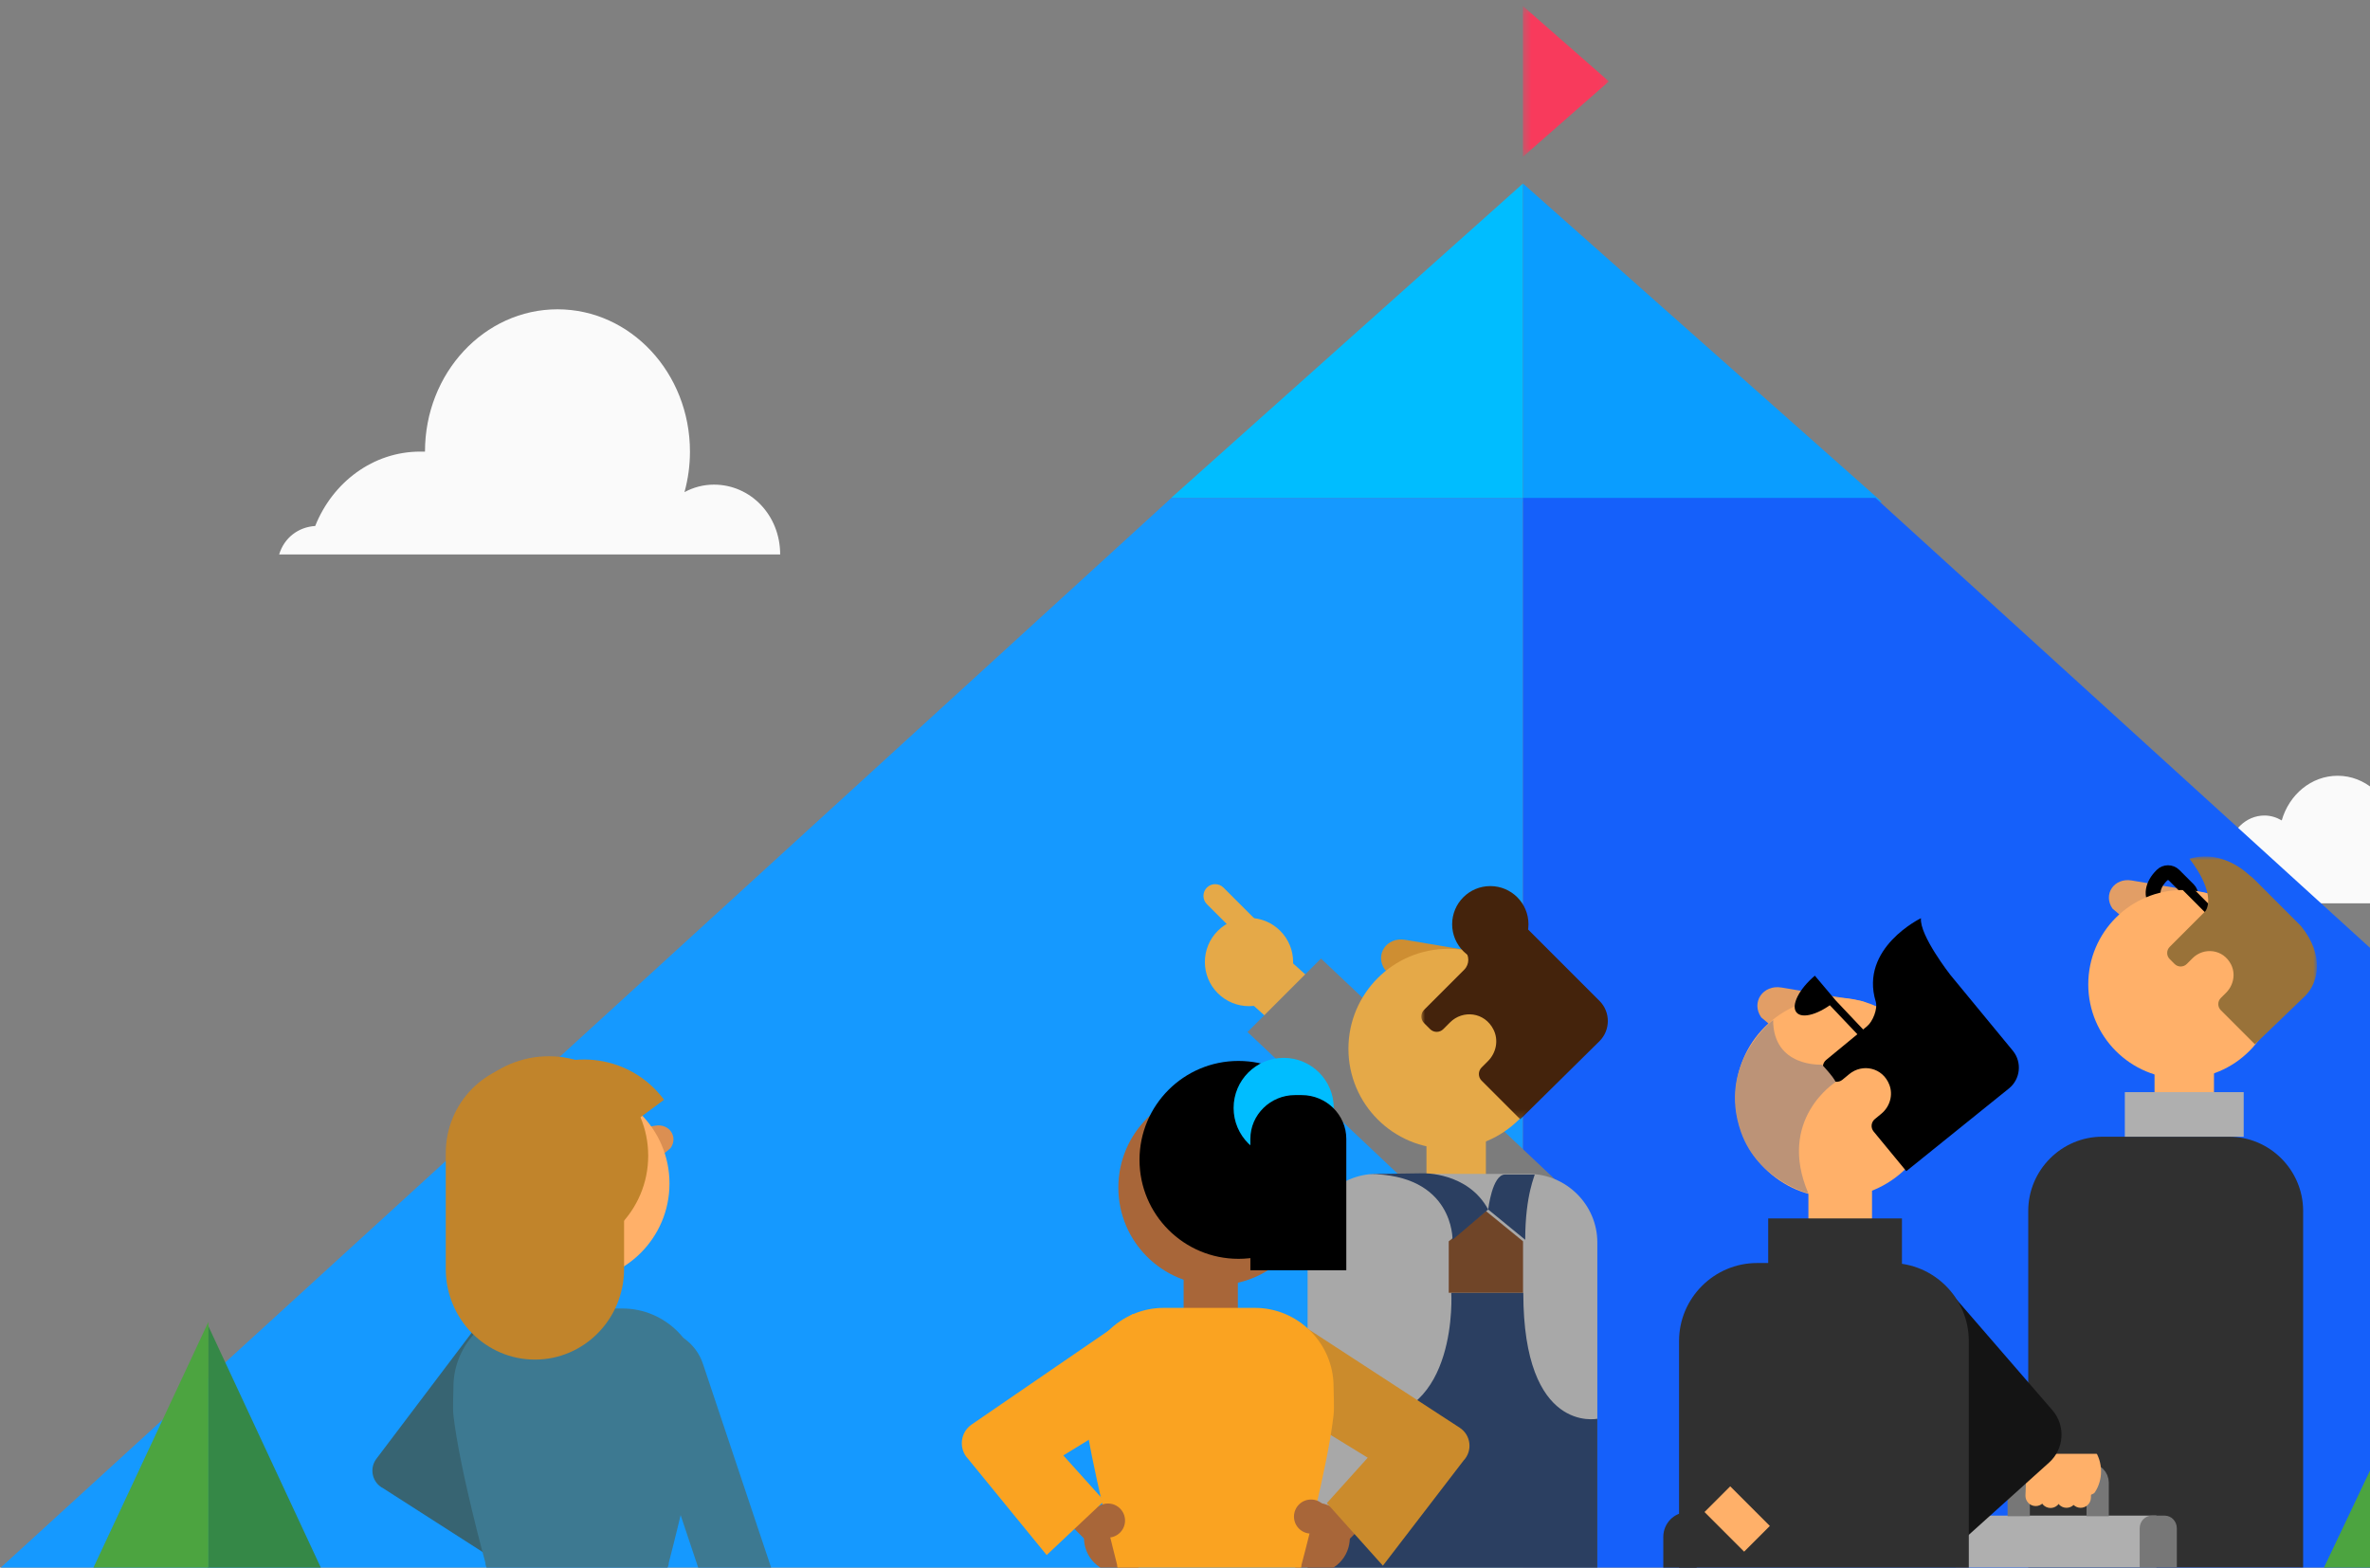 <svg xmlns="http://www.w3.org/2000/svg" xmlns:xlink="http://www.w3.org/1999/xlink" width="319" height="211" viewBox="0 0 319 211">
  <rect x="0" y="0" width="319" height="211" fill="#808080" stroke="none"/>
  <defs>
    <polygon id="mountain_with_people-a" points="11.918 .382 .343 .382 .343 20.678 11.918 20.678"/>
    <polygon id="mountain_with_people-c" points="0 97.16 50.216 97.16 50.216 0 0 0"/>
    <polygon id="mountain_with_people-e" points="0 97.16 50.216 97.16 50.216 0 0 0"/>
    <polygon id="mountain_with_people-g" points="0 97.16 50.216 97.16 50.216 0 0 0"/>
    <polygon id="mountain_with_people-i" points="0 97.16 50.216 97.16 50.216 0 0 0"/>
    <polygon id="mountain_with_people-k" points="0 97.16 50.216 97.16 50.216 0 0 0"/>
    <polygon id="mountain_with_people-m" points="0 97.16 50.216 97.16 50.216 0 0 0"/>
    <polygon id="mountain_with_people-o" points="0 97.16 50.216 97.16 50.216 0 0 0"/>
    <polygon id="mountain_with_people-q" points="0 97.16 50.216 97.16 50.216 0 0 0"/>
    <polygon id="mountain_with_people-s" points="0 97.16 50.216 97.16 50.216 0 0 0"/>
    <polygon id="mountain_with_people-u" points="0 97.16 50.216 97.16 50.216 0 0 0"/>
    <polygon id="mountain_with_people-w" points="0 97.16 50.216 97.16 50.216 0 0 0"/>
    <polygon id="mountain_with_people-y" points="0 97.16 50.216 97.16 50.216 0 0 0"/>
    <polygon id="mountain_with_people-A" points="0 97.16 50.216 97.16 50.216 0 0 0"/>
    <polygon id="mountain_with_people-C" points="0 97.16 50.216 97.16 50.216 0 0 0"/>
    <polygon id="mountain_with_people-E" points="0 97.16 50.216 97.16 50.216 0 0 0"/>
    <polygon id="mountain_with_people-G" points="0 97.16 50.216 97.16 50.216 0 0 0"/>
    <polygon id="mountain_with_people-I" points="0 0 27.948 0 27.948 29.815 0 29.815"/>
  </defs>
  <g fill="none" fill-rule="evenodd" transform="translate(-1 -1)">
    <g transform="translate(0 .73)">
      <path fill="#FAFAFA" fill-rule="nonzero" d="M323.517,111.107 C326.236,111.107 328.441,113.567 328.441,116.523 C328.441,119.479 326.236,121.855 323.517,121.855 L315.642,121.855 L299.396,121.855 C297.493,121.855 295.95,120.196 295.95,118.129 C295.95,116.059 297.493,114.319 299.396,114.316 C299.953,114.316 300.469,114.473 300.933,114.727 C301.237,112.088 303.285,110.037 305.796,110.037 C306.642,110.037 307.424,110.289 308.12,110.697 C309.119,107.213 312.109,104.685 315.642,104.685 C319.319,104.685 322.399,107.428 323.266,111.133 C323.351,111.13 323.431,111.107 323.517,111.107 Z"/>
      <polygon fill="#00BDFF" fill-rule="nonzero" points="205.99 67.26 205.99 24.971 158.668 67.26"/>
      <g transform="translate(205.634 .698)">
        <mask id="mountain_with_people-b" fill="#fff">
          <use xlink:href="#mountain_with_people-a"/>
        </mask>
        <polygon fill="#F83A5C" fill-rule="nonzero" points=".343 20.678 .343 .381 11.918 10.53" mask="url(#mountain_with_people-b)"/>
      </g>
      <polygon fill="#0A9DFF" fill-rule="nonzero" points="205.99 24.971 205.99 67.839 254.31 67.839"/>
      <polygon fill="#1599FF" fill-rule="nonzero" points="0 212.269 205.99 212.269 205.99 67.281 158.679 67.281"/>
      <polygon fill="#1560FA" fill-rule="nonzero" points="253.428 67.287 205.99 67.287 205.99 212.032 412.536 212.032"/>
      <polygon fill="#358847" fill-rule="nonzero" points="28.983 178.628 28.983 206.572 28.983 212.267 44.649 212.267"/>
      <path fill="#4CA440" fill-rule="nonzero" d="M313.438,212.032 L329.027,179.185 L329.027,212.032 L313.438,212.032 Z M13.123,212.239 L29.046,178.204 L29.046,212.239 L13.123,212.239 Z"/>
      <path fill="#FAFAFA" fill-rule="nonzero" d="M93.13,66.51 C93.606,64.783 93.868,62.949 93.868,61.059 C93.868,50.479 85.884,41.902 76.037,41.902 C66.191,41.902 58.202,50.476 58.202,61.055 C57.989,61.064 57.774,61.055 57.56,61.055 C51.217,61.055 45.774,65.18 43.425,71.068 C41.149,71.207 39.252,72.656 38.574,74.895 L106.01,74.895 C106.01,69.603 102.016,65.499 97.095,65.499 C95.667,65.499 94.324,65.868 93.13,66.51 Z"/>
    </g>
    <g transform="translate(51 115.836)">
      <g transform="matrix(-1 0 0 1 261.861 .445)">
        <path fill="#E29E66" fill-rule="nonzero" d="M24.94,3.229 C27.289,2.828 28.847,5.099 27.519,7.019 L21.793,11.859 C21.012,12.961 19.486,13.221 18.383,12.44 L13.967,9.31 C12.257,8.098 12.763,5.438 14.798,4.939 L24.94,3.229 Z"/>
        <path stroke="#000" stroke-width="2" d="M17.342,6.111 L17.307,6.077 C16.858,5.628 16.858,4.893 17.307,4.445 L19.232,2.52 C19.682,2.071 20.416,2.071 20.865,2.52 L20.899,2.554 C22.115,3.769 22.547,5.327 21.331,6.543 C20.115,7.759 18.558,7.327 17.342,6.111 Z"/>
        <path fill="#FFB069" fill-rule="nonzero" d="M30.782,17.211 C30.782,24.224 25.097,29.91 18.084,29.91 C11.071,29.91 5.385,24.224 5.385,17.211 C5.385,10.198 11.071,4.513 18.084,4.513 C25.097,4.513 30.782,10.198 30.782,17.211"/>
        <mask id="mountain_with_people-d" fill="#fff">
          <use xlink:href="#mountain_with_people-c"/>
        </mask>
        <polygon fill="#FFB069" fill-rule="nonzero" points="13.861 35.719 21.861 35.719 21.861 24.719 13.861 24.719" mask="url(#mountain_with_people-d)"/>
        <mask id="mountain_with_people-f" fill="#fff">
          <use xlink:href="#mountain_with_people-e"/>
        </mask>
        <path fill="#303030" fill-rule="nonzero" d="M38.861,96.719 L1.861,96.719 L1.861,47.709 C1.861,42.214 6.344,37.719 11.823,37.719 L28.899,37.719 C34.378,37.719 38.861,42.214 38.861,47.709 L38.861,96.719 Z" mask="url(#mountain_with_people-f)"/>
        <mask id="mountain_with_people-h" fill="#fff">
          <use xlink:href="#mountain_with_people-g"/>
        </mask>
        <polygon fill="#AFAFAF" fill-rule="nonzero" points="9.861 37.719 25.861 37.719 25.861 31.719 9.861 31.719" mask="url(#mountain_with_people-h)"/>
        <mask id="mountain_with_people-j" fill="#fff">
          <use xlink:href="#mountain_with_people-i"/>
        </mask>
        <polygon fill="#000" fill-rule="nonzero" points="17.624 3.334 9.745 11.257 11.158 12.448 11.028 11.563 19.323 3.258" mask="url(#mountain_with_people-j)"/>
        <mask id="mountain_with_people-l" fill="#fff">
          <use xlink:href="#mountain_with_people-k"/>
        </mask>
        <path fill="#997239" fill-rule="nonzero" d="M2.135,9.383 C2.136,9.382 2.137,9.38 2.138,9.379 L8.387,3.13 C9.68,1.795 11.661,1.6 13.015,2.874 L13.698,4.997 C13.714,5.013 14.219,5.125 14.203,5.142 C13.533,5.812 14.413,6.76 15.084,7.43 L19.822,12.168 C20.275,12.622 20.275,13.356 19.822,13.809 L19.162,14.469 C18.708,14.922 17.974,14.922 17.521,14.469 L16.744,13.692 C15.241,12.19 12.633,12.43 11.561,14.54 C10.921,15.8 11.232,17.34 12.231,18.339 L12.942,19.049 C13.395,19.502 13.395,20.237 12.942,20.689 L8.383,25.247 C8.367,25.264 8.341,25.264 8.324,25.248 L1.587,18.768 C-0.216,16.964 -1.02,13.296 2.135,9.383" mask="url(#mountain_with_people-l)"/>
        <mask id="mountain_with_people-n" fill="#fff">
          <use xlink:href="#mountain_with_people-m"/>
        </mask>
        <path fill="#997239" fill-rule="nonzero" d="M8.647,2.977 C8.647,2.977 12.183,-1.136 17.161,0.307 C17.161,0.307 13.499,4.743 14.997,7.378" mask="url(#mountain_with_people-n)"/>
        <g>
          <mask id="mountain_with_people-p" fill="#fff">
            <use xlink:href="#mountain_with_people-o"/>
          </mask>
          <path fill="#AFAFAF" fill-rule="nonzero" d="M21.611,96.719 L48.611,96.719 L48.611,90.446 C48.611,89.493 47.828,88.719 46.862,88.719 L21.611,88.719 L21.611,96.719 Z" mask="url(#mountain_with_people-p)"/>
        </g>
        <g>
          <mask id="mountain_with_people-r" fill="#fff">
            <use xlink:href="#mountain_with_people-q"/>
          </mask>
          <path fill="#777" fill-rule="nonzero" d="M18.861,96.719 L23.861,96.719 L23.861,90.422 C23.861,89.481 23.127,88.719 22.223,88.719 L20.5,88.719 C19.595,88.719 18.861,89.481 18.861,90.422 L18.861,96.719 Z" mask="url(#mountain_with_people-r)"/>
        </g>
        <g>
          <mask id="mountain_with_people-t" fill="#fff">
            <use xlink:href="#mountain_with_people-s"/>
          </mask>
          <path fill="#E5AC51" fill-rule="nonzero" d="M40.417,83.153 C40.417,84.176 39.588,85.006 38.564,85.006 C37.541,85.006 36.711,84.176 36.711,83.153 C36.711,82.13 37.541,81.3 38.564,81.3 C39.588,81.3 40.417,82.13 40.417,83.153" mask="url(#mountain_with_people-t)"/>
        </g>
        <g>
          <mask id="mountain_with_people-v" fill="#fff">
            <use xlink:href="#mountain_with_people-u"/>
          </mask>
          <path stroke="#777" stroke-width="3" d="M29.517,88.806 L29.517,84.297 C29.517,83.662 30.037,83.143 30.672,83.143 L38.99,83.143 C39.625,83.143 40.144,83.662 40.144,84.297 L40.144,88.806" mask="url(#mountain_with_people-v)"/>
        </g>
        <g>
          <mask id="mountain_with_people-x" fill="#fff">
            <use xlink:href="#mountain_with_people-w"/>
          </mask>
          <path fill="#FFB069" fill-rule="nonzero" d="M29.906,85.597 C30.544,86.557 37.851,86.713 38.56,85.697 C39.752,83.99 39.78,81.656 38.627,79.921 C36.564,76.817 32.107,76.765 29.973,79.821 C28.78,81.529 28.753,83.863 29.906,85.597" mask="url(#mountain_with_people-x)"/>
        </g>
        <g>
          <mask id="mountain_with_people-z" fill="#fff">
            <use xlink:href="#mountain_with_people-y"/>
          </mask>
          <path fill="#FFB069" fill-rule="nonzero" d="M35.898,87.689 C35.138,87.71 34.501,87.105 34.48,86.346 L34.274,80.177 C34.262,79.744 34.607,79.38 35.04,79.368 L36.227,79.337 C36.659,79.325 37.023,79.67 37.035,80.103 L37.241,86.272 C37.261,87.031 36.657,87.669 35.898,87.689" mask="url(#mountain_with_people-z)"/>
        </g>
        <g>
          <mask id="mountain_with_people-B" fill="#fff">
            <use xlink:href="#mountain_with_people-A"/>
          </mask>
          <path fill="#FFB069" fill-rule="nonzero" d="M31.843,87.667 C31.084,87.687 30.447,87.083 30.426,86.323 L30.22,80.154 C30.208,79.721 30.553,79.357 30.986,79.346 L32.172,79.314 C32.605,79.303 32.969,79.647 32.98,80.081 L33.187,86.25 C33.207,87.009 32.602,87.647 31.843,87.667" mask="url(#mountain_with_people-B)"/>
        </g>
        <g>
          <mask id="mountain_with_people-D" fill="#fff">
            <use xlink:href="#mountain_with_people-C"/>
          </mask>
          <path fill="#FFB069" fill-rule="nonzero" d="M37.892,87.432 C37.133,87.452 36.496,86.848 36.475,86.088 L36.33,82.215 C36.318,81.782 36.663,81.418 37.096,81.406 L38.283,81.375 C38.716,81.363 39.079,81.708 39.091,82.141 L39.236,86.015 C39.256,86.774 38.651,87.412 37.892,87.432" mask="url(#mountain_with_people-D)"/>
        </g>
        <g>
          <mask id="mountain_with_people-F" fill="#fff">
            <use xlink:href="#mountain_with_people-E"/>
          </mask>
          <path fill="#FFB069" fill-rule="nonzero" d="M33.746,87.666 C32.987,87.686 32.349,87.082 32.329,86.322 L32.123,80.153 C32.111,79.72 32.456,79.357 32.889,79.345 L34.075,79.313 C34.508,79.302 34.872,79.647 34.883,80.08 L35.09,86.249 C35.11,87.008 34.505,87.646 33.746,87.666" mask="url(#mountain_with_people-F)"/>
        </g>
        <g>
          <mask id="mountain_with_people-H" fill="#fff">
            <use xlink:href="#mountain_with_people-G"/>
          </mask>
          <polygon fill="#303030" fill-rule="nonzero" points="28.685 80.397 39.913 80.397 39.913 76.467 28.685 76.467" mask="url(#mountain_with_people-H)"/>
        </g>
      </g>
      <g transform="matrix(-1 0 0 1 227.567 3.844)">
        <path fill="#141414" fill-rule="nonzero" d="M15.817,54.38 L1.316,71.13 C-0.48,73.206 -0.285,76.337 1.755,78.173 L16.428,91.379 L27.436,80.065 L15.817,54.38 Z"/>
        <path fill="#E29E66" fill-rule="nonzero" d="M37.777,14.241 L27.031,16.053 C24.875,16.582 24.339,19.4 26.15,20.684 L30.83,24.001 C31.998,24.829 33.615,24.553 34.443,23.385 L40.509,18.257 C41.916,16.223 40.265,13.816 37.777,14.241"/>
        <path fill="#FFB069" fill-rule="nonzero" d="M43.967,29.056 C43.967,36.486 37.943,42.51 30.512,42.51 C23.082,42.51 17.058,36.486 17.058,29.056 C17.058,21.626 23.082,15.602 30.512,15.602 C37.943,15.602 43.967,21.626 43.967,29.056"/>
        <polygon fill="#FFB069" fill-rule="nonzero" points="25.595 48.346 34.156 48.346 34.156 36.93 25.595 36.93"/>
        <path fill="#303030" fill-rule="nonzero" d="M51.567,93.32 L12.567,93.32 L12.567,61.811 C12.567,56.041 17.292,51.32 23.068,51.32 L41.067,51.32 C46.842,51.32 51.567,56.041 51.567,61.811 L51.567,93.32 Z"/>
        <polygon fill="#303030" fill-rule="nonzero" points="21.567 52.32 39.567 52.32 39.567 45.32 21.567 45.32"/>
        <path fill="#000" fill-rule="nonzero" d="M25.095,16.132 C24.801,17.094 25.486,18.812 26.262,19.451 L31.776,23.994 C32.28,24.41 32.352,25.156 31.936,25.661 L31.25,26.494 C30.834,26.999 30.088,27.071 29.583,26.655 L28.65,25.886 C26.905,24.448 24.163,24.977 23.258,27.337 C22.729,28.717 23.198,30.286 24.34,31.226 L25.22,31.951 C25.725,32.367 25.796,33.113 25.38,33.618 L20.982,38.958 L7.135,27.8 C5.622,26.548 5.391,24.314 6.615,22.779 L15.05,12.541 C15.05,12.541 19.229,7.203 19.007,4.907 C19.007,4.907 27.301,8.907 25.095,16.132"/>
        <path fill="#BC9377" fill-rule="nonzero" d="M34.164,41.945 C34.164,41.945 40.935,40.228 43.235,33.689 C46.497,24.413 38.903,18.604 38.903,18.604 C38.904,25.035 32.329,24.618 32.329,24.618 C32.329,24.618 30.698,26.35 30.494,26.962 C30.494,26.962 38.444,31.956 34.164,41.945"/>
        <path fill="#000" fill-rule="nonzero" d="M33.288,12.647 C35.431,14.455 36.536,16.671 35.755,17.596 C34.974,18.521 32.605,17.806 30.462,15.998 L33.288,12.647 Z"/>
        <polygon fill="#FFB069" fill-rule="nonzero" points="48.141 84.836 42.808 90.17 39.348 86.71 44.681 81.377"/>
        <path fill="#303030" fill-rule="nonzero" d="M53.689,93.28 L49.198,93.28 L49.198,84.859 L50.419,84.859 C52.225,84.859 53.689,86.35 53.689,88.189 L53.689,93.28 Z"/>
        <rect width="6.551" height="7.779" x="101.441" y="11.26" fill="#E5A948" fill-rule="nonzero" transform="rotate(-42 104.716 15.15)"/>
        <polygon fill="#7C7C7C" fill-rule="nonzero" points="109.654 44.355 99.766 54.243 63.722 20.227 73.61 10.339" transform="matrix(-1 0 0 1 173.375 0)"/>
        <g fill="#E5A948" fill-rule="nonzero" transform="matrix(-1 0 0 1 115.74 .032)">
          <path d="M10.488,14.975 C8.168,17.295 4.407,17.295 2.087,14.975 C-0.232,12.655 -0.232,8.894 2.087,6.575 C4.407,4.255 8.168,4.255 10.488,6.575 C12.807,8.894 12.807,12.655 10.488,14.975"/>
          <path d="M10.169,10.302 C10.782,9.688 10.782,8.684 10.168,8.071 L2.847,0.755 C2.233,0.141 1.229,0.142 0.616,0.756 C0.002,1.37 0.003,2.373 0.616,2.987 L7.937,10.303 C8.551,10.917 9.556,10.916 10.169,10.302"/>
        </g>
        <path fill="#CE8E32" fill-rule="nonzero" d="M88.428,7.82 L77.682,9.631 C75.526,10.16 74.989,12.979 76.801,14.263 L81.48,17.579 C82.649,18.407 84.266,18.131 85.094,16.963 L91.16,11.836 C92.567,9.801 90.916,7.395 88.428,7.82"/>
        <path fill="#E5A948" fill-rule="nonzero" d="M96.07,22.482 C96.07,29.912 90.046,35.936 82.616,35.936 C75.185,35.936 69.161,29.912 69.161,22.482 C69.161,15.051 75.185,9.028 82.616,9.028 C90.046,9.028 96.07,15.051 96.07,22.482"/>
        <g transform="matrix(-1 0 0 1 86.26 2.163)">
          <mask id="mountain_with_people-J" fill="#fff">
            <use xlink:href="#mountain_with_people-I"/>
          </mask>
          <path fill="#44230C" fill-rule="nonzero" d="M14.055,3.948 C12.6,2.444 10.368,2.225 8.842,3.659 L5.705,6.943 L5.773,7.011 C6.51,7.748 6.51,8.943 5.773,9.679 L0.369,15.083 C-0.123,15.575 -0.123,16.372 0.369,16.864 L1.18,17.675 C1.672,18.167 2.469,18.167 2.96,17.675 L3.869,16.767 C5.569,15.067 8.525,15.347 9.723,17.75 C10.424,19.157 10.087,20.865 8.976,21.977 L8.119,22.833 C7.627,23.326 7.627,24.123 8.119,24.614 L13.32,29.815 L23.991,19.286 C25.463,17.807 25.479,15.42 24.028,13.92 L14.055,3.948 Z" mask="url(#mountain_with_people-J)"/>
        </g>
        <circle cx="76.973" cy="5.721" r="5.136" fill="#44230C" fill-rule="nonzero"/>
        <polygon fill="#E5A948" fill-rule="nonzero" points="77.567 41.32 85.567 41.32 85.567 30.32 77.567 30.32"/>
        <path fill="#A8A8A8" fill-rule="nonzero" d="M101.567,92.32 L62.567,92.32 L62.567,48.554 C62.567,43.476 66.747,39.32 71.856,39.32 L92.278,39.32 C97.387,39.32 101.567,43.476 101.567,48.554 L101.567,92.32 Z"/>
        <path fill="#2B3F61" fill-rule="nonzero" d="M62.567,72.281 C62.567,72.281 72.531,74.371 72.531,55.32 L82.224,55.32 C82.224,55.32 81.214,72.281 93.734,72.281 L101.567,72.281 L101.567,93.32 L62.567,93.32 L62.567,72.281 Z"/>
        <polygon fill="#704528" fill-rule="nonzero" points="72.567 55.32 82.567 55.32 82.567 48.4 77.567 44.32 72.567 48.4"/>
        <path fill="#2B3F61" fill-rule="nonzero" d="M82.059,48.193 C82.059,48.193 81.856,39.345 93.373,39.345 L86.034,39.243 C86.034,39.243 79.997,39.049 77.257,44.115 L82.059,48.193 Z"/>
        <path fill="#2B3F61" fill-rule="nonzero" d="M77.257,44.116 C77.257,44.116 76.722,39.409 74.99,39.409 L71.014,39.409 C70.881,39.409 72.274,42.005 72.274,48.193 L77.257,44.116 Z"/>
        <path fill="#A8A8A8" fill-rule="nonzero" d="M101.409,86.543 L88.989,86.543 L86.812,48.812 C86.812,44.846 90.079,41.63 94.11,41.63 C98.141,41.63 101.409,44.846 101.409,48.812 L101.409,86.543 Z"/>
        <polygon fill="#A86639" fill-rule="nonzero" points="131.483 88.573 128.348 85.437 136.997 76.789 140.132 79.924"/>
        <polygon fill="#A86639" fill-rule="nonzero" points="87.68 80.23 90.815 77.094 99.464 85.744 96.328 88.878"/>
        <path fill="#A86639" fill-rule="nonzero" d="M103.981 91.661C102.128 93.514 99.124 93.514 97.271 91.661 95.419 89.808 95.419 86.804 97.271 84.951 99.124 83.099 102.128 83.099 103.981 84.951 105.834 86.804 105.834 89.808 103.981 91.661M130.278 91.661C128.425 93.514 125.421 93.514 123.568 91.661 121.715 89.808 121.715 86.804 123.568 84.951 125.421 83.099 128.425 83.099 130.278 84.951 132.131 86.804 132.131 89.808 130.278 91.661"/>
        <path fill="#CB8B2C" fill-rule="nonzero" d="M104.478,58.261 L81.087,73.492 C79.575,74.477 79.326,76.591 80.567,77.901 L91.431,92.058 L98.974,83.64 L93.47,77.525 L106.924,69.269 L104.478,58.261 Z"/>
        <path fill="#A86639" fill-rule="nonzero" d="M127.039,41.159 C127.039,48.421 121.152,54.308 113.891,54.308 C106.629,54.308 100.742,48.421 100.742,41.159 C100.742,33.898 106.629,28.011 113.891,28.011 C121.152,28.011 127.039,33.898 127.039,41.159"/>
        <polygon fill="#A86639" fill-rule="nonzero" points="110.953 57.911 118.251 57.911 118.251 47.806 110.953 47.806"/>
        <path fill="#FAA321" fill-rule="nonzero" d="M103.606,93.357 C102.933,93.357 102.383,92.602 102.383,91.928 C102.383,91.928 98.872,78.914 98.067,71.768 C97.96,70.825 98.067,68.923 98.067,67.974 C98.067,62.134 102.837,57.357 108.667,57.357 L120.924,57.357 C126.754,57.357 131.524,62.134 131.524,67.974 C131.524,68.923 131.628,70.825 131.524,71.768 C130.877,77.689 127.208,91.928 127.208,91.928 C127.208,92.602 126.657,93.357 125.985,93.357 L103.606,93.357 Z"/>
        <path fill="#000" fill-rule="nonzero" d="M124.191,37.438 C124.191,44.794 118.228,50.757 110.872,50.757 C103.516,50.757 97.554,44.794 97.554,37.438 C97.554,30.083 103.516,24.12 110.872,24.12 C118.228,24.12 124.191,30.083 124.191,37.438"/>
        <path fill="#00BDFF" fill-rule="nonzero" d="M111.526,30.449 C111.526,34.172 108.508,37.19 104.785,37.19 C101.062,37.19 98.044,34.172 98.044,30.449 C98.044,26.725 101.062,23.707 104.785,23.707 C108.508,23.707 111.526,26.725 111.526,30.449"/>
        <path fill="#A86639" fill-rule="nonzero" d="M103.399 85.448C103.399 86.714 102.372 87.741 101.105 87.741 99.839 87.741 98.812 86.714 98.812 85.448 98.812 84.181 99.839 83.154 101.105 83.154 102.372 83.154 103.399 84.181 103.399 85.448M130.724 85.984C130.724 87.251 129.697 88.278 128.43 88.278 127.164 88.278 126.137 87.251 126.137 85.984 126.137 84.718 127.164 83.691 128.43 83.691 129.697 83.691 130.724 84.718 130.724 85.984"/>
        <path fill="#FAA321" fill-rule="nonzero" d="M125.067,58.159 L146.781,73.054 C148.33,74.117 148.563,76.312 147.27,77.675 L136.686,90.631 L128.94,83.335 L134.444,77.219 L120.989,68.963 L125.067,58.159 Z"/>
        <polygon fill="#000" fill-rule="nonzero" points="30.462 15.998 22.331 24.602 23.86 25.825 23.554 24.755 32.116 15.735"/>
        <path fill="#000" fill-rule="nonzero" d="M109.268,52.297 L96.356,52.297 L96.356,34.605 C96.356,31.367 99.058,28.718 102.359,28.718 L103.265,28.718 C106.567,28.718 109.268,31.367 109.268,34.605 L109.268,52.297 Z"/>
      </g>
      <g fill-rule="nonzero" transform="translate(.125 27.337)">
        <path fill="#DB8F52" d="M38.083,9.341 C39.952,9.021 41.193,10.829 40.135,12.357 L35.578,16.21 C34.957,17.087 33.741,17.295 32.864,16.673 L29.348,14.182 C27.987,13.217 28.39,11.099 30.01,10.702 L38.083,9.341 Z"/>
        <path fill="#376472" d="M16.042,0.111 L0.539,20.619 C-0.464,21.944 -0.018,23.855 1.467,24.601 L15.305,33.47 L19.207,23.819 L12.527,20.241 L21.603,8.883 L16.042,0.111 Z" transform="translate(0 33.556)"/>
        <path fill="#FFB069" d="M39.986,17.124 C39.986,24.422 34.07,30.338 26.772,30.338 C19.474,30.338 13.558,24.422 13.558,17.124 C13.558,9.827 19.474,3.91 26.772,3.91 C34.07,3.91 39.986,9.827 39.986,17.124"/>
        <polygon fill="#FFB069" points="23.663 33.983 30.782 33.983 30.782 23.812 23.663 23.812"/>
        <path fill="#3D7991" d="M16.416,69.577 C15.747,69.577 15.2,68.825 15.2,68.153 C15.2,68.153 11.706,55.426 10.905,48.306 C10.799,47.366 10.905,45.471 10.905,44.526 C10.905,38.707 15.651,33.947 21.451,33.947 L33.646,33.947 C39.446,33.947 44.192,38.707 44.192,44.526 C44.192,45.471 44.295,47.366 44.192,48.306 C43.548,54.205 39.898,68.153 39.898,68.153 C39.898,68.825 39.35,69.577 38.681,69.577 L16.416,69.577 Z"/>
        <path fill="#3D7991" d="M38.02,36.728 C40.952,36.728 43.556,38.603 44.487,41.383 L53.974,69.735 L44.156,69.735 L34.669,41.383 C34.05,39.533 35.048,37.53 36.899,36.911 C37.26,36.79 37.639,36.728 38.02,36.728 Z"/>
        <path fill="#C1842B" d="M37.123,13.385 C37.123,20.777 31.131,26.77 23.738,26.77 C16.346,26.77 10.353,20.777 10.353,13.385 C10.353,5.992 16.346,6.14607357e-05 23.738,6.14607357e-05 C31.131,6.14607357e-05 37.123,5.992 37.123,13.385"/>
        <path fill="#C1842B" d="M17.743,21.794 C13.34,15.853 14.587,7.469 20.528,3.067 C26.469,-1.335 34.853,-0.088 39.255,5.853 L17.743,21.794 Z"/>
        <path fill="#C1842B" d="M21.875,40.827 C15.248,40.827 9.875,35.359 9.875,28.614 L9.875,13.041 C9.875,6.295 15.248,0.827 21.875,0.827 L21.875,13.346 C28.503,13.346 33.875,6.295 33.875,13.041 L33.875,28.614 C33.875,35.359 28.503,40.827 21.875,40.827"/>
      </g>
    </g>
  </g>
</svg>
